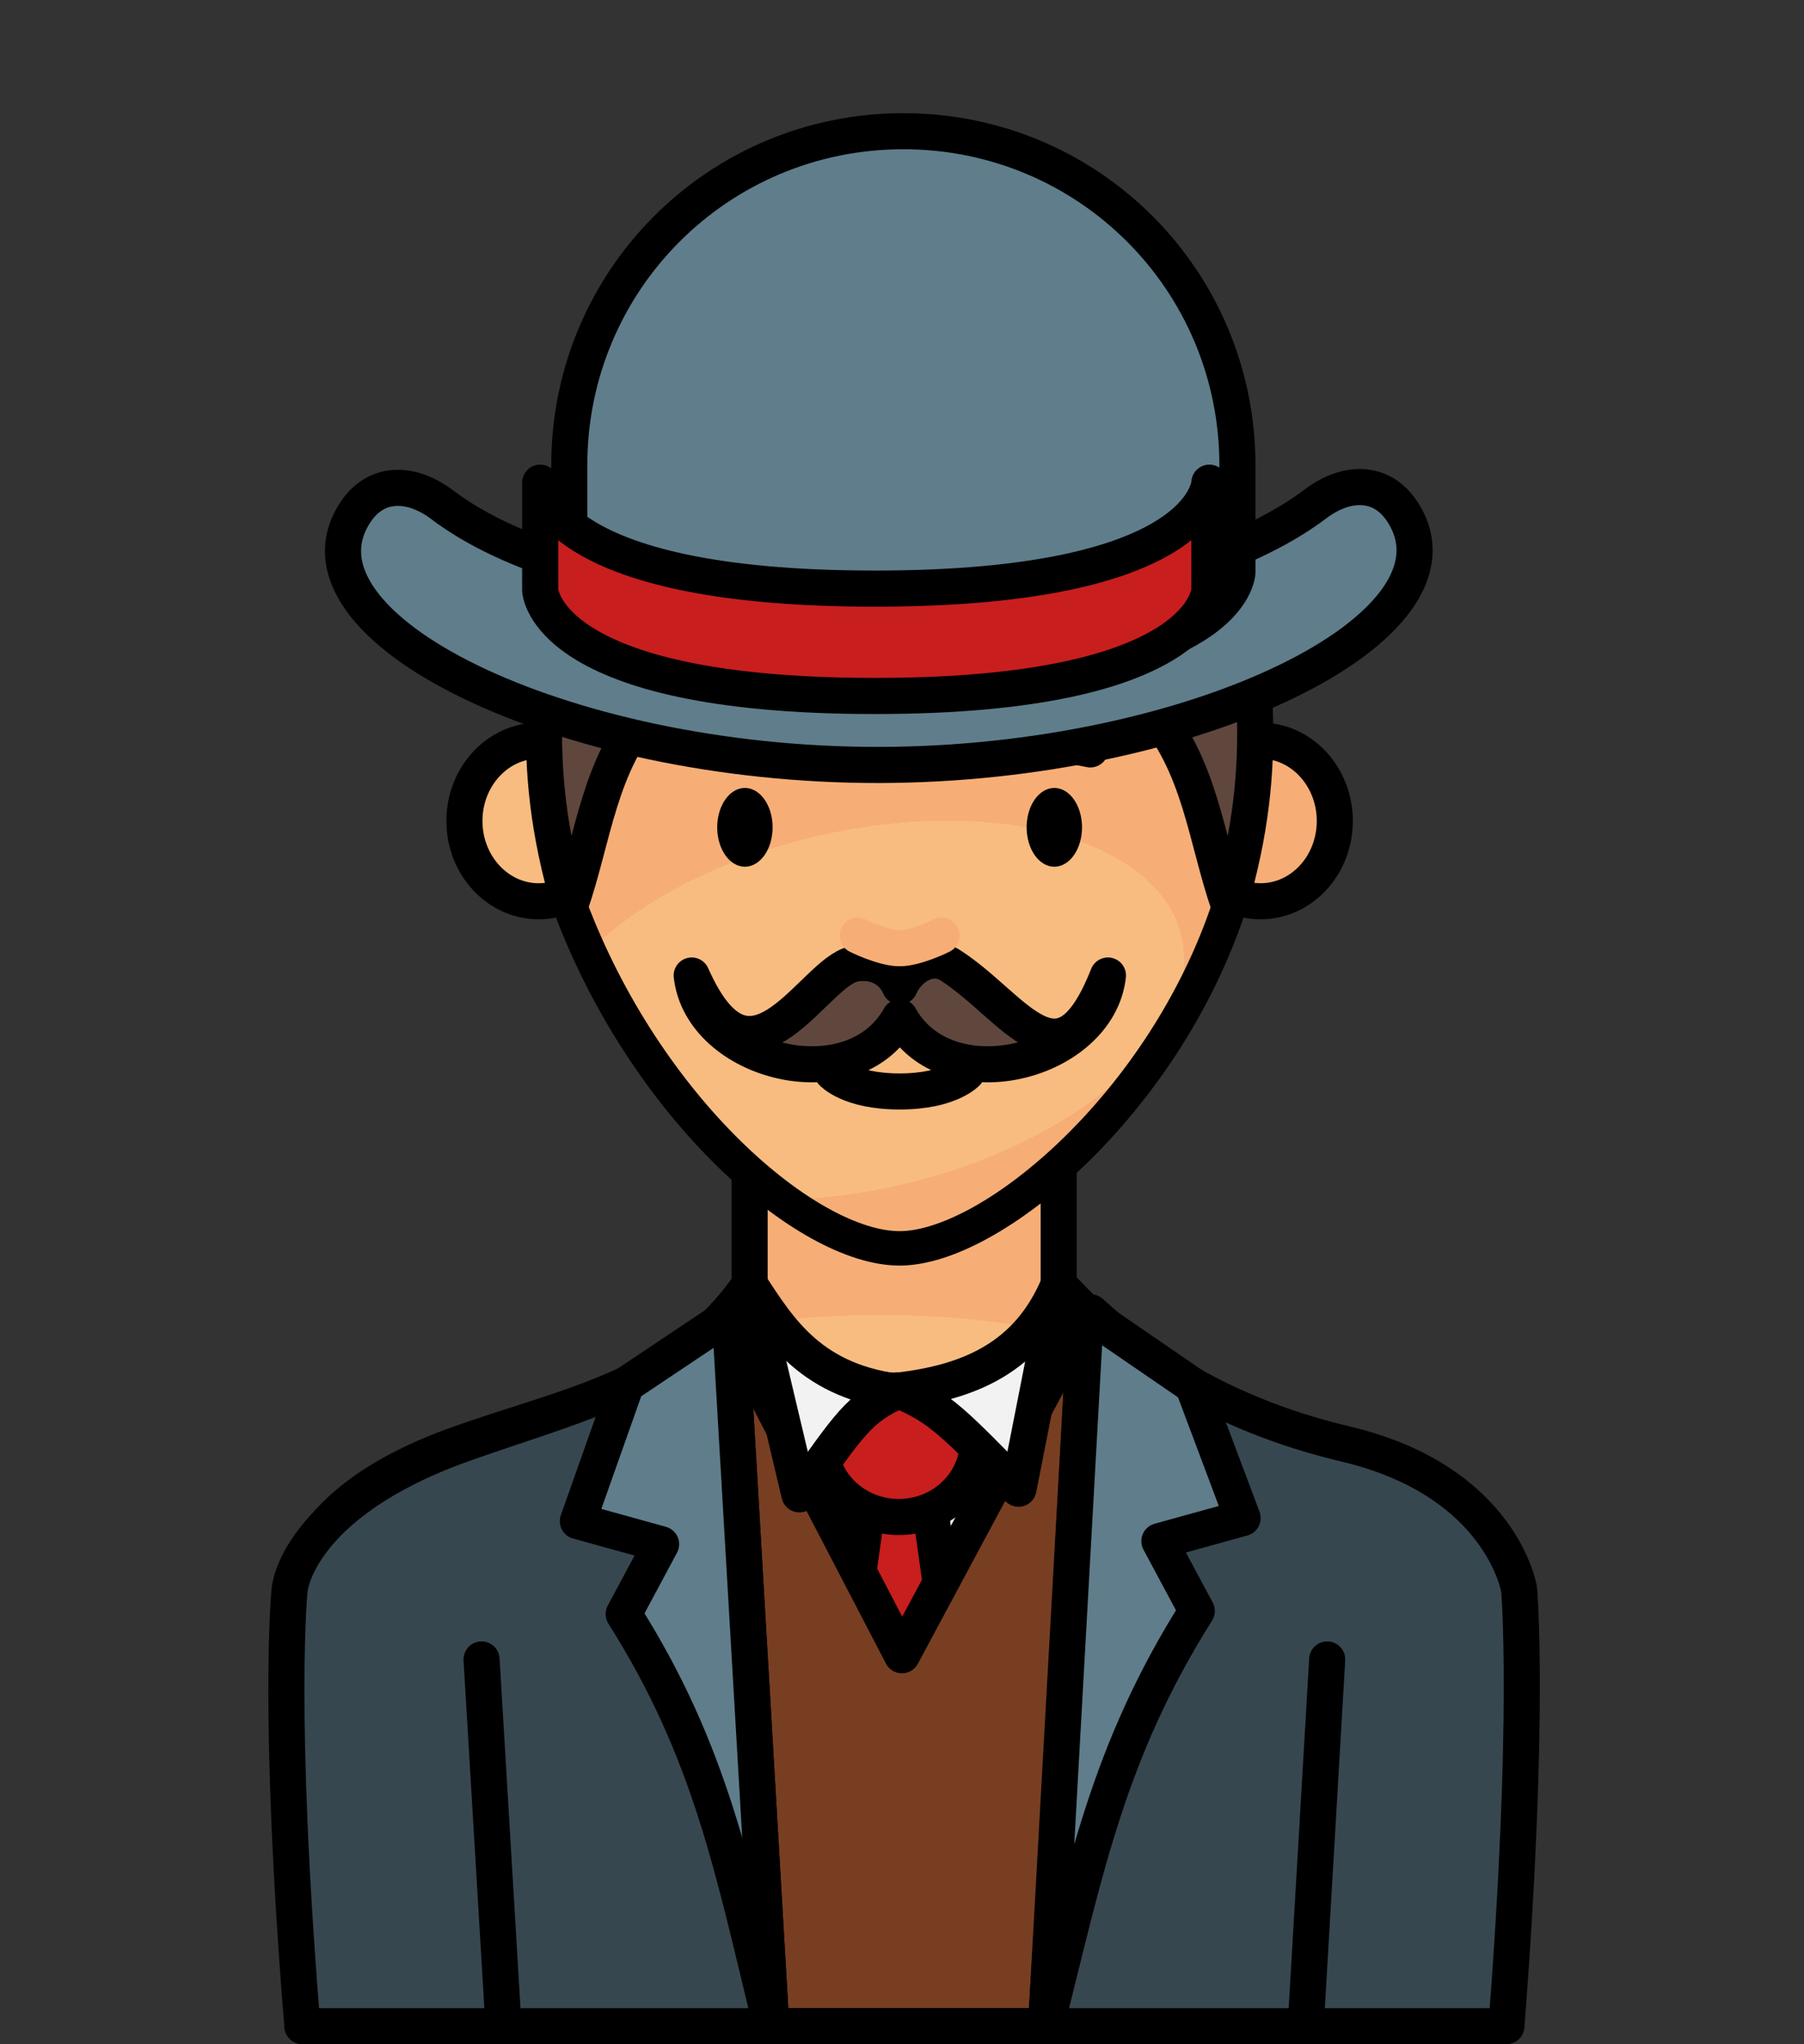 <?xml version="1.0" encoding="UTF-8" standalone="no"?>
<svg
   xmlns:dc="http://purl.org/dc/elements/1.1/"
   xmlns:cc="http://creativecommons.org/ns#"
   xmlns:rdf="http://www.w3.org/1999/02/22-rdf-syntax-ns#"
   xmlns:svg="http://www.w3.org/2000/svg"
   xmlns="http://www.w3.org/2000/svg"
   xmlns:xlink="http://www.w3.org/1999/xlink"
   xmlns:sodipodi="http://sodipodi.sourceforge.net/DTD/sodipodi-0.dtd"
   xmlns:inkscape="http://www.inkscape.org/namespaces/inkscape"
   width="150mm"
   height="170mm"
   viewBox="0 0 150 170"
   version="1.1"
   id="svg3147"
   inkscape:version="1.0 (4035a4fb49, 2020-05-01)"
   sodipodi:docname="british-2.svg">
  <rect x="0" y="0" width="150" height="170" fill="#333333" stroke="none"/>
  <defs
     id="defs3141">
    <pattern
       patternUnits="userSpaceOnUse"
       width="8.713"
       height="7.611"
       patternTransform="translate(-2054.333,1959.279)"
       id="carreau-pt">
      <rect
         style="fill:#800000;fill-opacity:1;stroke:none;stroke-width:1.086;stroke-linecap:round;stroke-linejoin:round;stroke-miterlimit:4;stroke-dasharray:none;stop-color:#000000"
         id="rect119919"
         width="8.713"
         height="7.611"
         x="-2.2737368e-13"
         y="6.2746067e-06" />
      <path
         style="fill:#800000;stroke:#c11a1a;stroke-width:1.81;stroke-linecap:butt;stroke-linejoin:miter;stroke-miterlimit:4;stroke-dasharray:none;stroke-opacity:1"
         d="M 3.075,7.611 V 0"
         id="path119921" />
      <path
         style="fill:#c11a1a;fill-opacity:1;stroke:#c11a1a;stroke-width:1.81;stroke-linecap:butt;stroke-linejoin:miter;stroke-miterlimit:4;stroke-dasharray:none;stroke-opacity:1"
         d="M 1.3287401e-5,4.79 H 8.713"
         id="path119923" />
    </pattern>
    <pattern
       patternUnits="userSpaceOnUse"
       width="85"
       height="85"
       patternTransform="translate(-1862,1832)"
       id="pattern115842">
      <rect
         style="fill:#800000;fill-opacity:1;stroke:none;stroke-width:11.339;stroke-linecap:round;stroke-linejoin:round;stroke-miterlimit:4;stroke-dasharray:none;stop-color:#000000"
         id="rect104700"
         width="85"
         height="85"
         x="3.4178149e-05"
         y="0" />
      <path
         style="fill:#800000;stroke:#c11a1a;stroke-width:18.898;stroke-linecap:butt;stroke-linejoin:miter;stroke-miterlimit:4;stroke-dasharray:none;stroke-opacity:1"
         d="M 30,85 V 1.0187008e-5"
         id="path104779" />
      <path
         style="fill:#c11a1a;fill-opacity:1;stroke:#c11a1a;stroke-width:18.898;stroke-linecap:butt;stroke-linejoin:miter;stroke-miterlimit:4;stroke-dasharray:none;stroke-opacity:1"
         d="M 0,53.5 H 85"
         id="path107256" />
    </pattern>
    <radialGradient
       inkscape:collect="always"
       xlink:href="#linearGradient326752"
       id="radialGradient23876-5-18-1-2-8"
       cx="-391.231"
       cy="602.332"
       fx="-391.231"
       fy="602.332"
       r="195.663"
       gradientTransform="matrix(0.331,0.003,-0.002,0.192,-1071.285,839.419)"
       gradientUnits="userSpaceOnUse" />
    <linearGradient
       id="linearGradient326752"
       inkscape:collect="always">
      <stop
         id="stop326744"
         offset="0"
         style="stop-color:#f8bc80;stop-opacity:1" />
      <stop
         style="stop-color:#f8bc80;stop-opacity:1"
         offset="0.707"
         id="stop326746" />
      <stop
         style="stop-color:#f6ae76;stop-opacity:1"
         offset="0.707"
         id="stop326748" />
      <stop
         id="stop326750"
         offset="1"
         style="stop-color:#f6ae76;stop-opacity:1" />
    </linearGradient>
    <radialGradient
       inkscape:collect="always"
       xlink:href="#linearGradient326752"
       id="radialGradient1872-4-3-7-9-0"
       cx="-212.938"
       cy="165.137"
       fx="-212.938"
       fy="165.137"
       r="29.964"
       gradientTransform="matrix(1.265,-0.294,0.166,0.684,-962.235,726.436)"
       gradientUnits="userSpaceOnUse" />
  </defs>
  <sodipodi:namedview
     inkscape:object-paths="true"
     inkscape:snap-smooth-nodes="true"
     id="base"
     pagecolor="#ffffff"
     bordercolor="#666666"
     borderopacity="1.0"
     inkscape:pageopacity="0.0"
     inkscape:pageshadow="2"
     inkscape:zoom="0.7"
     inkscape:cx="872.69096"
     inkscape:cy="357.97596"
     inkscape:document-units="mm"
     inkscape:current-layer="layer1"
     inkscape:document-rotation="0"
     showgrid="false"
     inkscape:window-width="1920"
     inkscape:window-height="1017"
     inkscape:window-x="-8"
     inkscape:window-y="-8"
     inkscape:window-maximized="1" />
  <g
     inkscape:label="Calque 1"
     inkscape:groupmode="layer"
     id="layer1">
    <g
       id="g7108"
       style="mix-blend-mode:normal"
       transform="translate(1275.61,-817.967)">
      <path
         sodipodi:nodetypes="ccccc"
         d="m -1213.281,910.453 v 14.325 c 0.112,36.027 26.377,34.497 25.702,0 v -14.325 z"
         style="fill:url(#radialGradient23876-5-18-1-2-8);fill-opacity:1;stroke:#000000;stroke-width:3;stroke-linecap:round;stroke-linejoin:round;stroke-miterlimit:4;stroke-dasharray:none;stroke-opacity:1;stop-color:#000000"
         id="rect8920-8-25-0-4-7" />
      <ellipse
         style="color:#000000;overflow:visible;fill:#f8bc80;fill-opacity:1;stroke:#000000;stroke-width:3;stroke-linecap:round;stroke-miterlimit:4;stroke-dasharray:none;stroke-opacity:1;stop-color:#000000"
         id="path861-2-70-1-4-0-4"
         cx="-1230.818"
         cy="886.239"
         rx="6.176"
         ry="6.679" />
      <ellipse
         ry="6.679"
         rx="6.176"
         cy="886.239"
         cx="-1170.799"
         id="path861-0-6-5-4-9-1-8"
         style="color:#000000;overflow:visible;fill:#f6ae76;fill-opacity:1;stroke:#000000;stroke-width:3;stroke-linecap:round;stroke-miterlimit:4;stroke-dasharray:none;stroke-opacity:1;stop-color:#000000" />
      <path
         sodipodi:nodetypes="zcczccz"
         d="m -1200.808,850.697 c 12.462,0.066 26.288,12.706 26.877,28.464 3.097,4.135 1.662,9.176 0.529,14.157 -5.424,16.431 -19.773,28.464 -27.406,28.464 -7.633,0 -21.056,-11.504 -27.406,-28.464 -0.861,-4.709 -1.197,-9.993 0.529,-14.157 0.589,-15.758 14.415,-28.53 26.877,-28.464 z"
         style="fill:url(#radialGradient1872-4-3-7-9-0);fill-opacity:1;stroke:#000000;stroke-width:2.863;stroke-linecap:round;stroke-linejoin:round;stop-color:#000000"
         id="rect1621-9-4-2-1-4" />
      <g
         transform="translate(-991.072,745.62)"
         id="g2407-6-8-6-6-0">
        <path
           d="m -220.299,141.149 a 2.301,3.274 0 0 1 -2.279,3.274 2.301,3.274 0 0 1 -2.323,-3.21 2.301,3.274 0 0 1 2.234,-3.336 2.301,3.274 0 0 1 2.367,3.145"
           style="color:#000000;overflow:visible;fill:#000000;fill-opacity:1;stroke:none;stroke-width:3;stroke-linecap:round;stroke-linejoin:round;stroke-miterlimit:4;stroke-dasharray:none;stroke-opacity:1;stop-color:#000000"
           id="path984-6-3-8-7-2-3"
           sodipodi:type="arc"
           sodipodi:cx="-222.59987"
           sodipodi:cy="141.14864"
           sodipodi:rx="2.3012009"
           sodipodi:ry="3.2740517"
           sodipodi:start="0"
           sodipodi:end="6.2442187"
           sodipodi:open="true"
           sodipodi:arc-type="arc" />
        <path
           d="m -194.571,141.149 a 2.301,3.274 0 0 1 -2.279,3.274 2.301,3.274 0 0 1 -2.323,-3.21 2.301,3.274 0 0 1 2.234,-3.336 2.301,3.274 0 0 1 2.367,3.145"
           sodipodi:arc-type="arc"
           sodipodi:open="true"
           sodipodi:end="6.2442187"
           sodipodi:start="0"
           sodipodi:ry="3.2740517"
           sodipodi:rx="2.3012009"
           sodipodi:cy="141.14864"
           sodipodi:cx="-196.87254"
           sodipodi:type="arc"
           id="path984-3-2-8-3-8-5-8"
           style="color:#000000;overflow:visible;fill:#000000;fill-opacity:1;stroke:none;stroke-width:3;stroke-linecap:round;stroke-linejoin:round;stroke-miterlimit:4;stroke-dasharray:none;stroke-opacity:1;stop-color:#000000" />
      </g>
      <g
         transform="translate(-1004.37,764.16)"
         id="g66903-6-34-4-6-0">
        <path
           sodipodi:nodetypes="cc"
           id="path66722-4-62-4-0-3"
           d="m -185.872,115.072 5.292,1.058"
           style="fill:none;stroke:#000000;stroke-width:3;stroke-linecap:round;stroke-linejoin:round;stroke-miterlimit:4;stroke-dasharray:none;stroke-opacity:1" />
        <path
           sodipodi:nodetypes="cc"
           id="path66722-1-5-94-8-1-4"
           d="m -212.295,116.131 5.292,-1.058"
           style="fill:none;stroke:#000000;stroke-width:3;stroke-linecap:round;stroke-linejoin:round;stroke-miterlimit:4;stroke-dasharray:none;stroke-opacity:1" />
      </g>
      <path
         sodipodi:nodetypes="czc"
         id="path2252-47-7-2-2-2"
         d="m -1206.412,907.148 c 0,0 1.403,1.587 5.604,1.587 4.201,0 5.604,-1.587 5.604,-1.587"
         style="fill:none;stroke:#000000;stroke-width:3;stroke-linecap:round;stroke-linejoin:miter;stroke-miterlimit:4;stroke-dasharray:none;stroke-opacity:1" />
      <path
         sodipodi:nodetypes="ccccccscc"
         d="m -1213.281,924.778 c -5.824,8.507 -14.888,9.956 -24.19,13.267 -13.88,4.94 -13.392,12.097 -13.392,12.097 v 16.325 h 100.111 v -16.325 c 0,0 -0.371,-9.014 -13.392,-12.097 -10.082,-2.387 -16.719,-5.952 -23.435,-13.267 -1.821,16.415 -22.965,9.842 -25.702,0 z"
         style="fill:#f2f2f2;fill-opacity:1;stroke:#000000;stroke-width:3;stroke-linecap:round;stroke-linejoin:round;stroke-miterlimit:4;stroke-dasharray:none;stroke-opacity:1;stop-color:#000000"
         id="rect8920-5-2-4-9-9-6" />
      <path
         id="path22674-4-2-4-9"
         d="m -1182.156,930.341 -5.423,-5.563"
         style="fill:none;stroke:#000000;stroke-width:0.265px;stroke-linecap:butt;stroke-linejoin:miter;stroke-opacity:1" />
      <path
         sodipodi:nodetypes="sscccscs"
         d="m -1203.788,898.052 c -0.384,-5e-5 -0.799,0.029 -1.208,0.191 -3.426,1.358 -8.338,11.609 -13.101,0.847 0.816,7.289 13.382,10.497 17.306,3.461 3.924,7.037 16.489,3.828 17.305,-3.461 -4.004,10.114 -7.742,2.587 -13.101,-0.847 -1.727,-1.107 -3.598,0.313 -4.205,1.756 -0.477,-1.134 -1.592,-1.947 -2.997,-1.947 z"
         style="fill:#5f473d;fill-opacity:1;stroke:#000000;stroke-width:3;stroke-linecap:round;stroke-linejoin:round;stroke-miterlimit:4;stroke-dasharray:none;stroke-opacity:1"
         id="path41162-0-3" />
      <path
         sodipodi:nodetypes="czc"
         id="path2252-4-5-2-5-9-0"
         d="m -1204.295,895.764 c 0,0 2.103,1.058 3.487,1.058 1.384,0 3.487,-1.058 3.487,-1.058"
         style="fill:#000000;fill-opacity:0;stroke:#f6ae76;stroke-width:3;stroke-linecap:round;stroke-linejoin:miter;stroke-miterlimit:4;stroke-dasharray:none;stroke-opacity:1" />
      <path
         sodipodi:nodetypes="zcccccccccccz"
         d="m -1203.045,845.515 c -8.137,0.513 -18.479,2.936 -18.412,10.446 -2.71,0.88 -5.165,2.373 -7.199,4.831 -1.448,12.569 -3.207,20.166 0.441,32.525 1.961,-5.632 2.394,-11.846 6.702,-16.584 -8.134,-7.841 0.79,-18.673 7.21,-12.435 2.619,2.658 23.69,3.03 26.988,0 6.419,-6.238 15.344,4.595 7.21,12.435 4.308,4.738 4.741,10.952 6.702,16.584 3.648,-12.359 1.889,-19.957 0.441,-32.525 -3.079,-3.723 -7.126,-5.226 -11.564,-5.739 0,-0.005 0,-0.009 0,-0.013 0,-4.968 -10.384,-10.038 -18.521,-9.525 z"
         style="fill:#5f473d;fill-opacity:1;stroke:#000000;stroke-width:3;stroke-linecap:round;stroke-linejoin:round;stroke-miterlimit:4;stroke-dasharray:none;stroke-opacity:1"
         id="path5132-1" />
      <circle
         r="0.397"
         cy="954.561"
         cx="-1199.556"
         style="fill:#000000;stroke:none;stroke-width:0.265"
         id="path32054" />
      <circle
         r="0.397"
         cy="966.467"
         cx="-1199.311"
         style="fill:#000000;stroke:none;stroke-width:0.265"
         id="path32056" />
      <path
         id="path32093"
         d="m -1199.953,954.561 v 11.906"
         style="fill:none;stroke:#000000;stroke-width:3;stroke-linecap:butt;stroke-linejoin:miter;stroke-miterlimit:4;stroke-dasharray:none;stroke-opacity:1" />
      <g
         transform="translate(96.529,-40.22)"
         id="g42350">
        <path
           sodipodi:nodetypes="ccccc"
           d="m -1300.087,984.128 h 5.358 l 3.175,22.558 h -11.708 z"
           style="fill:#c81e1e;fill-opacity:1;stroke:#000000;stroke-width:3;stroke-linecap:round;stroke-linejoin:round;stop-color:#000000"
           id="rect26969-9-6" />
        <path
           sodipodi:nodetypes="sssss"
           d="m -1290.826,978.024 c 0,3.489 -2.947,6.317 -6.582,6.317 -3.635,5e-5 -6.582,-2.828 -6.582,-6.317 0,-3.489 2.947,-4.2 6.582,-4.2 3.635,0 6.582,0.712 6.582,4.2 z"
           style="fill:#c81e1e;stroke:#000000;stroke-width:3;stroke-linecap:round;stroke-linejoin:round;stop-color:#000000"
           id="path41479" />
      </g>
      <path
         sodipodi:nodetypes="cccccc"
         d="m -1215.324,927.349 3.846,59.118 22.843,0 c 1.106,-17.149 2.21,-39.581 3.315,-59.372 l -15.294,28.524 z"
         style="fill:#783e22;fill-opacity:1;stroke:#000000;stroke-width:3;stroke-linecap:round;stroke-linejoin:round;stroke-miterlimit:4;stroke-dasharray:none;stroke-opacity:1;stop-color:#000000"
         id="rect8920-5-2-4-9-9-0-1" />
      <path
         sodipodi:nodetypes="ccccccscccc"
         d="m -1214.928,927.349 c -5.745,5.827 -14.114,7.837 -22.147,10.696 -13.88,4.94 -14.45,12.097 -14.45,12.097 0,0 -1.08,9.999 1.058,36.325 h 100.111 c 2.004,-25.722 1.058,-36.325 1.058,-36.325 0,0 -1.43,-9.015 -14.45,-12.097 -8.472,-2.006 -15.478,-5.754 -21.176,-10.95 l -3.712,59.372 h -22.843 z"
         style="fill:#37474f;fill-opacity:1;stroke:#000000;stroke-width:3;stroke-linecap:round;stroke-linejoin:round;stroke-miterlimit:4;stroke-dasharray:none;stroke-opacity:1;stop-color:#000000"
         id="rect8920-5-2-4-9-9-0-1-9" />
      <g
         id="g42548">
        <path
           sodipodi:nodetypes="cccc"
           id="path22943-8-5-3-7"
           d="m -1200.43,933.774 c -7.735,-0.793 -10.381,-5.244 -12.851,-8.996 l 4.138,17.462 c 4.153,-5.734 4.877,-7.168 8.265,-8.635"
           style="fill:#f2f2f2;fill-opacity:1;stroke:#000000;stroke-width:3;stroke-linecap:round;stroke-linejoin:round;stroke-miterlimit:4;stroke-dasharray:none;stroke-opacity:1" />
        <path
           sodipodi:nodetypes="cccc"
           id="path22943-7-4-5-1-9"
           d="m -1187.579,924.778 -3.343,16.994 c -5.225,-5.312 -6.525,-6.791 -9.957,-8.168 5.771,-0.679 10.752,-2.694 13.3,-8.826 z"
           style="fill:#f2f2f2;fill-opacity:1;stroke:#000000;stroke-width:3;stroke-linecap:round;stroke-linejoin:round;stroke-miterlimit:4;stroke-dasharray:none;stroke-opacity:1" />
      </g>
      <path
         sodipodi:nodetypes="ccccccc"
         id="path48159"
         d="m -1211.478,986.467 -3.45,-59.118 -8.613,5.762 -4.021,11.355 6.922,1.918 -3.112,5.809 c 7.277,11.507 9.083,21.252 12.274,34.274 z"
         style="fill:#607d8b;fill-opacity:1;stroke:#000000;stroke-width:3;stroke-linecap:round;stroke-linejoin:round;stroke-miterlimit:4;stroke-dasharray:none;stroke-opacity:1" />
      <path
         sodipodi:nodetypes="ccccccc"
         id="path48159-6"
         d="m -1188.635,986.467 3.315,-59.372 8.899,6.108 4.133,11.009 -6.922,1.918 3.112,5.809 c -7.333,11.621 -9.245,21.387 -12.536,34.528 z"
         style="fill:#607d8b;fill-opacity:1;stroke:#000000;stroke-width:3;stroke-linecap:round;stroke-linejoin:round;stroke-miterlimit:4;stroke-dasharray:none;stroke-opacity:1" />
      <g
         transform="translate(-0.444)"
         id="g59783">
        <path
           sodipodi:nodetypes="cc"
           id="path59611"
           d="m -1166.599,986.467 1.788,-30.502"
           style="fill:none;stroke:#000000;stroke-width:3;stroke-linecap:round;stroke-linejoin:round;stroke-miterlimit:4;stroke-dasharray:none;stroke-opacity:1" />
        <path
           sodipodi:nodetypes="cc"
           id="path59611-8"
           d="m -1233.301,986.467 -1.824,-30.502"
           style="fill:none;stroke:#000000;stroke-width:3;stroke-linecap:round;stroke-linejoin:round;stroke-miterlimit:4;stroke-dasharray:none;stroke-opacity:1" />
      </g>
      <g
         style="stroke-width:2.707;stroke-miterlimit:4;stroke-dasharray:none"
         transform="matrix(1.108,0,0,1.108,252.509,-109.084)"
         id="g75456">
        <path
           sodipodi:nodetypes="sscssccss"
           transform="matrix(0.239,0,0,0.239,-182.988,132.876)"
           d="m -4578.426,3097.787 c -4.563,0.12 -9.301,2.098 -13.488,5.287 -15.847,12.069 -57.197,33.42 -139.759,32.154 -82.562,-1.266 -119.622,-20.636 -134.424,-31.91 -4.187,-3.189 -8.925,-5.167 -13.488,-5.287 -5.171,-0.136 -10.119,2.113 -13.787,7.688 -23.622,35.9 64.807,79.453 164.367,79.33 99.56,-0.122 187.99,-43.675 164.368,-79.575 -3.668,-5.575 -8.616,-7.824 -13.787,-7.688 z"
           style="fill:#607d8b;fill-opacity:1;stroke:#000000;stroke-width:11.339;stroke-linecap:round;stroke-linejoin:round;stroke-miterlimit:4;stroke-dasharray:none;stop-color:#000000"
           id="path69189" />
        <g
           transform="translate(0,2.865)"
           style="stroke-width:2.707;stroke-miterlimit:4;stroke-dasharray:none"
           id="g69165">
          <path
             sodipodi:nodetypes="ssczcss"
             d="m -1311.378,843.672 c 13.889,0 25.07,11.181 25.07,25.07 v 8.045 c 0,0 -0.215,7.938 -25.07,7.938 -24.855,0 -25.07,-7.938 -25.07,-7.938 v -8.045 c 0,-13.889 11.181,-25.07 25.07,-25.07 z"
             style="fill:#607d8b;stroke:#000000;stroke-width:2.707;stroke-linecap:round;stroke-linejoin:round;stroke-miterlimit:4;stroke-dasharray:none;stop-color:#000000"
             id="rect60329" />
          <path
             transform="matrix(0.265,0,0,0.265,49.692,37.133)"
             d="m -5238.953,3143.09 v 30.406 c 0,0 0.811,30 94.752,30 93.941,0 94.752,-30 94.752,-30 v -30.406 c 0,0 -0.811,30 -94.752,30 -93.941,0 -94.752,-30 -94.752,-30 z"
             style="fill:#c81e1e;fill-opacity:1;stroke:#000000;stroke-width:10.23;stroke-linecap:round;stroke-linejoin:round;stroke-miterlimit:4;stroke-dasharray:none;stop-color:#000000"
             id="rect60329-5" />
        </g>
      </g>
    </g>
  </g>
</svg>
